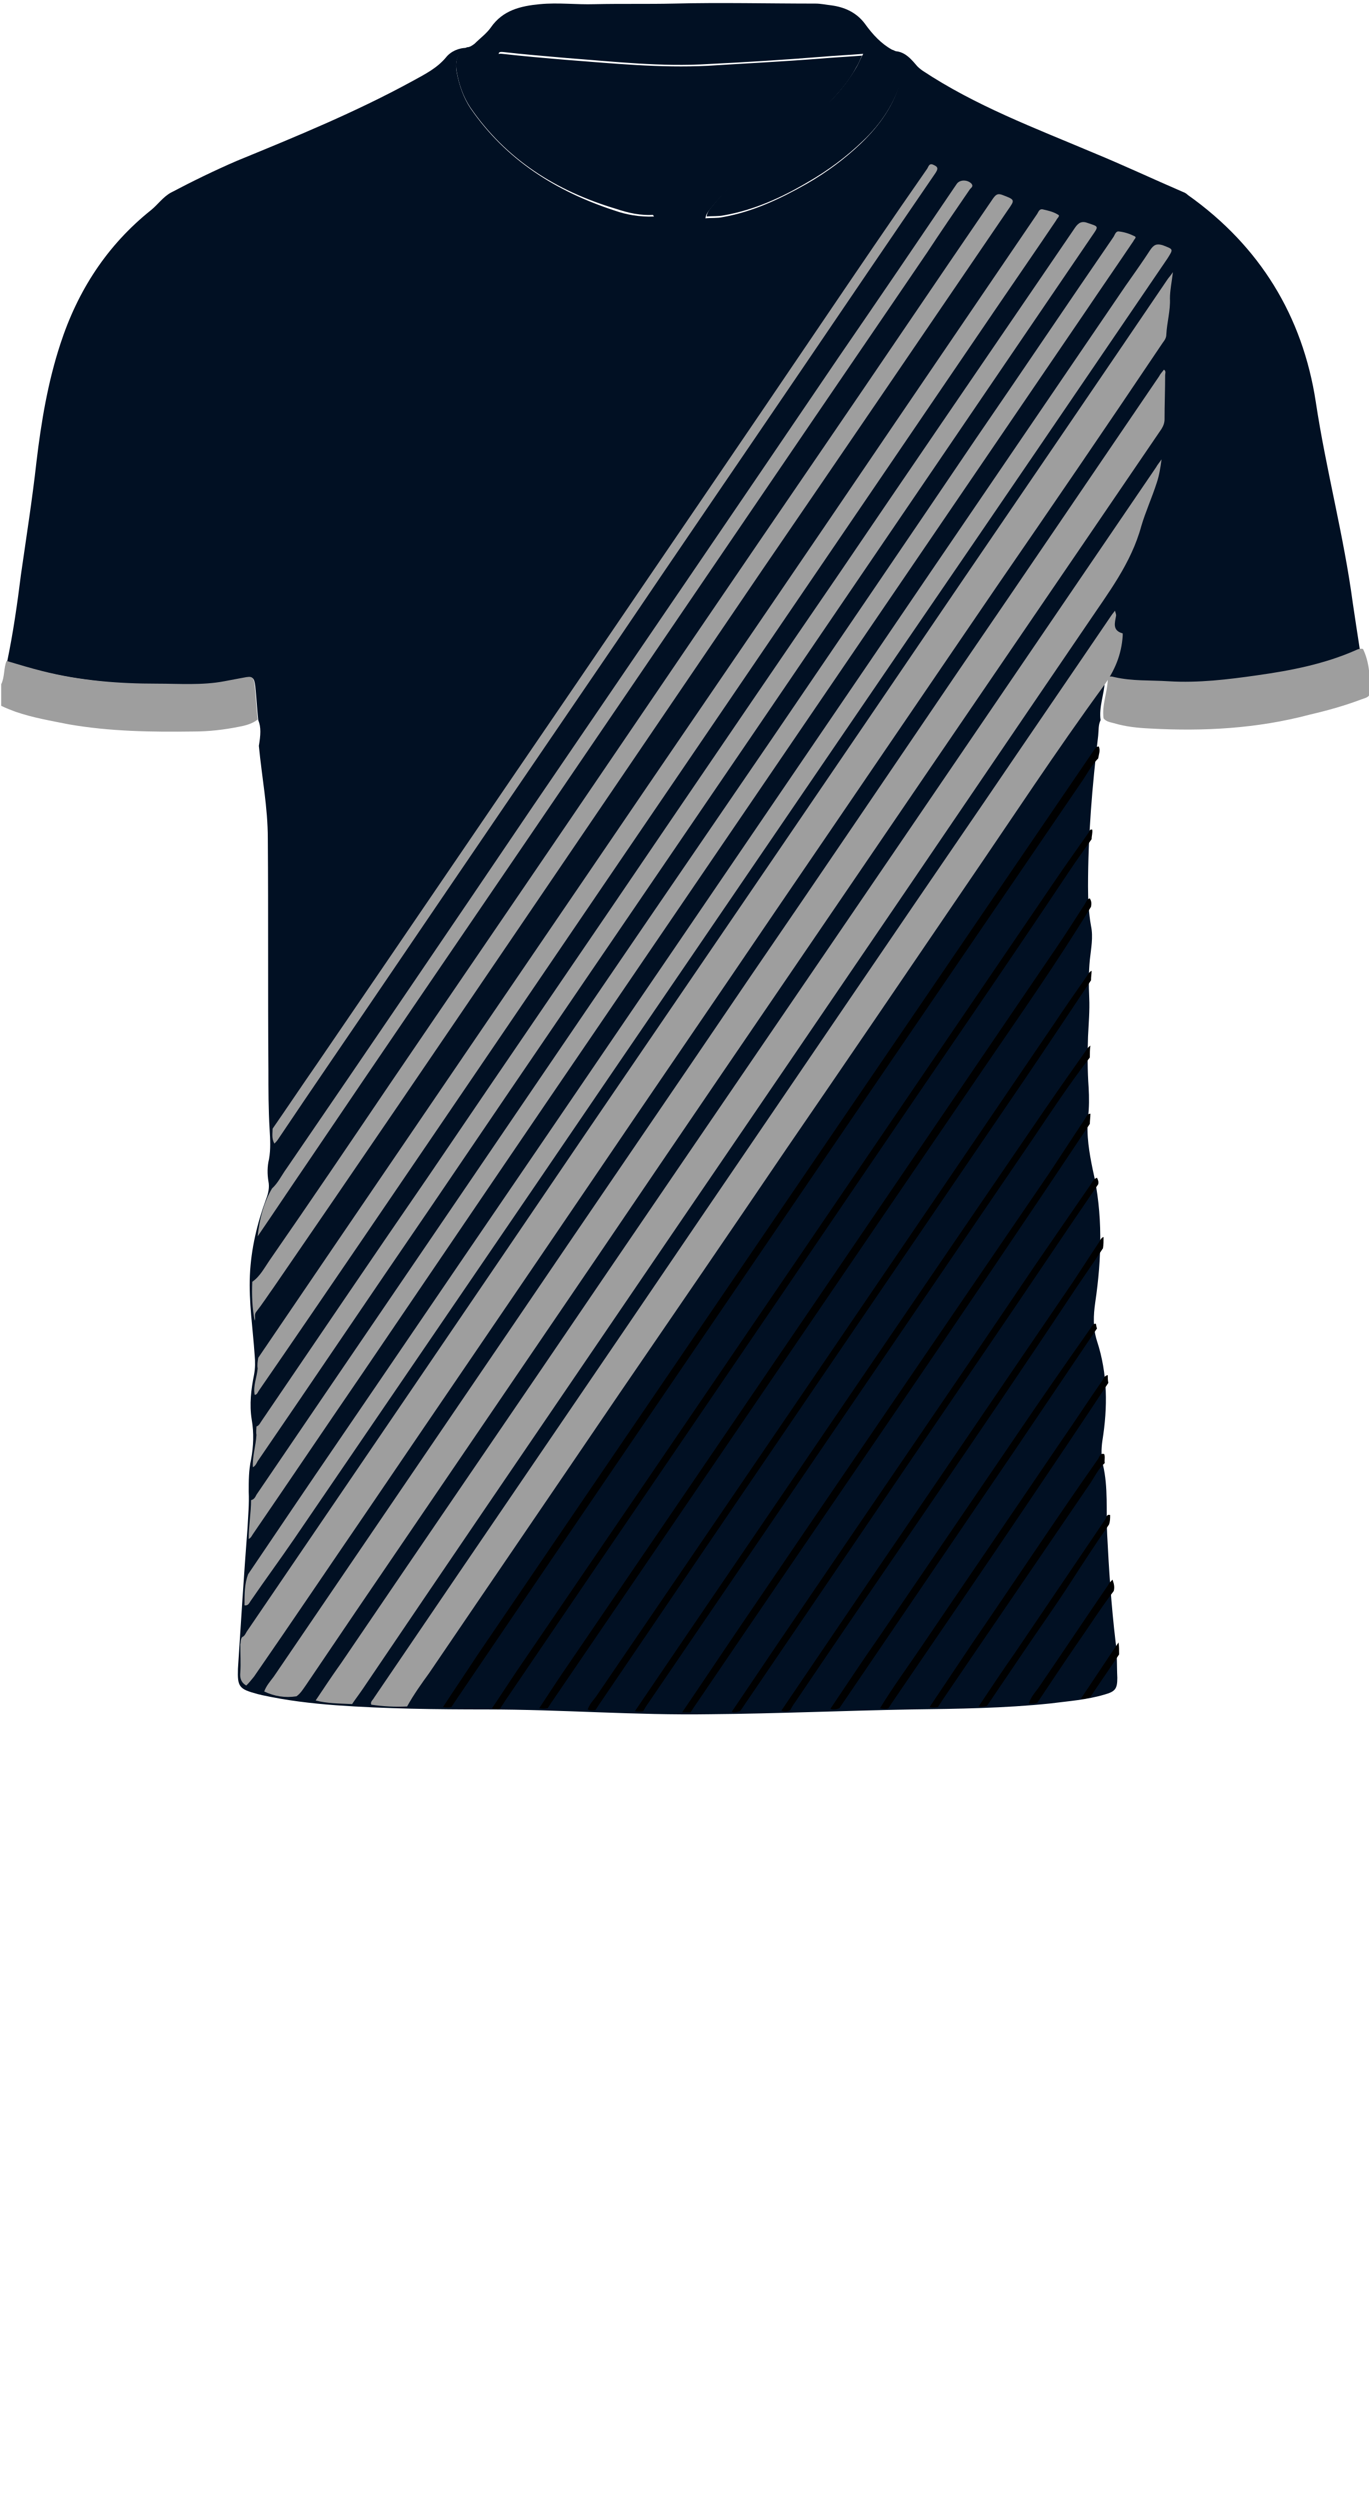 <!--?xml version="1.0" encoding="utf-8"?-->
<!-- Generator: Adobe Illustrator 24.2.3, SVG Export Plug-In . SVG Version: 6.00 Build 0)  -->
<svg version="1.1" id="Camada_1" xmlns="http://www.w3.org/2000/svg" xmlns:xlink="http://www.w3.org/1999/xlink" x="0px" y="0px" viewBox="0 0 229 418" style="enable-background:new 0 0 229 418;" xml:space="preserve">
<style type="text/css">
	.st0{fill:#FD0202;}
	.st1{fill:#D970DB;}
	.st2{fill:#70EE02;}
</style>
<g onclick="select(this)" class="" id="estampa-primaria" fill="#011023">
	<path d="M43.2,120.4c-0.2-1.9-0.3-3.8-0.5-5.7c-0.2-1.5-0.4-1.6-1.9-1.3c-1.1,0.2-2.1,0.4-3.2,0.6c-3.7,0.7-7.5,0.4-11.2,0.4
		c-6.5,0-12.9-0.6-19.2-2.1c-2-0.5-4-1.1-6-1.7c1-4.8,1.7-9.7,2.3-14.5c0.9-6.3,1.9-12.6,2.6-18.9c0.8-6.7,1.9-13.3,4-19.7
		c2.9-8.9,7.8-16.5,15.2-22.4c1.1-0.9,2-2.2,3.3-2.9c3.6-1.9,7.3-3.7,11-5.3c10-4.1,20-8.2,29.5-13.4c2-1.1,4-2.1,5.5-3.9
		c0.8-1,2.1-1.6,3.5-1.6c-1.7,0.9-2,2.4-1.7,4.1c0.4,2.1,1.1,4.2,2.3,6c5.9,8.6,14.3,13.9,24.1,17.1c2,0.7,4.2,1.1,6.6,1
		c-0.8-1.3-1.7-2.3-2.7-3.3c-4.4-4.6-9.3-8.5-14.3-12.4c-2.5-2-4.7-4.2-6.7-6.7c-1-1.2-1.7-2.5-2.3-3.9c-0.3-0.7-0.2-1,0.6-0.9
		c3.5,0.4,7.1,0.7,10.6,1c7.9,0.6,15.8,1.4,23.8,1c6.3-0.4,12.5-0.7,18.8-1.2c2.3-0.2,4.5-0.3,7-0.5c-0.4,0.8-0.6,1.4-1,2
		c-1.2,2.3-2.9,4.2-4.7,6.1c-2.9,3-6.4,5.2-9.5,7.8c-3.5,3-7.1,5.9-10,9.5c-0.4,0.5-0.9,1-1,1.8c1-0.1,2,0,2.9-0.2
		c5.1-0.9,9.7-3.1,14.1-5.6c3.3-1.9,6.4-4.2,9.1-6.8c3.1-3,5.5-6.4,6.6-10.6c0.6-2.2,0-4.3-1.7-4.7c1.9-0.3,3.1,0.9,4.2,2.2
		c0.3,0.4,0.7,0.7,1.1,1c8.9,5.9,18.8,9.6,28.5,13.7c5.1,2.1,10,4.4,15.1,6.6c0.3,0.1,0.6,0.3,0.8,0.5c12,8.5,19.2,20.2,21.4,34.6
		c1.7,11.3,4.7,22.4,6.2,33.7c0.4,2.7,0.8,5.3,1.2,7.9c-0.4,0-0.8,0.1-1.2,0.2c-5.3,2.4-10.8,3.4-16.5,4.2c-4.9,0.7-9.8,1.4-14.8,1
		c-3-0.2-6.1,0-9.1-0.7c-0.4-0.1-1-0.3-1.1,0.5c-0.1,2.1-1,4.2-0.7,6.4c-0.4,0.8-0.3,1.7-0.4,2.6c-1,8.4-1.7,16.8-1.7,25.2
		c0,2.2,0.1,4.4,0.5,6.6c0.4,1.9,0,3.8-0.2,5.7c-0.2,2.1-0.2,4.2-0.1,6.3c0.1,2.2-0.1,4.3-0.2,6.5c-0.1,2.8-0.1,5.7,0.1,8.5
		c0.1,1.7,0.1,3.4-0.1,5c-0.3,3,0.2,5.9,0.8,8.8c1.7,7.3,1.5,14.8,0.4,22.2c-0.3,2.1-0.4,4.2,0.3,6.4c1.8,5.5,1.8,11.1,0.9,16.7
		c-0.2,1.4-0.2,2.7,0.1,4c0.9,3.8,0.5,7.7,0.7,11.6c0.3,6,0.7,12,1.4,17.9c0.3,2,0.2,4.1,0.3,6.1c0,1.8-0.3,2.3-2.1,2.8
		c-3,0.9-6,1.1-9.1,1.5c-7.7,0.8-15.5,0.9-23.2,1c-11.2,0.2-22.5,0.7-33.7,0.8c-12.5,0.2-24.9-0.8-37.4-0.8
		c-8.4,0-16.8-0.1-25.2-0.7c-4.1-0.3-8.3-0.8-12.4-1.7c-0.3-0.1-0.5-0.1-0.8-0.2c-3-0.8-3.3-1.2-3.2-4.2c0.5-7.8,1-15.7,1.6-23.5
		c0.1-2,0.3-4.1,0.2-6.1c0-1.8,0-3.6,0.4-5.4c0.4-2.2,0.5-4.4,0.1-6.7c-0.4-2.5-0.1-5,0.4-7.5c0.2-1.1,0.2-2.1,0.1-3.2
		c-0.3-4.5-1-8.9-0.8-13.4c0.2-4.4,1.2-8.6,2.7-12.7c0.4-1,0.6-2,0.4-3c-0.2-1.2-0.2-2.5,0.1-3.7c0.3-1.7,0.2-3.3,0.1-5
		c-0.2-3.3-0.2-6.6-0.2-9.9c-0.1-12.9,0-25.8-0.1-38.7c0-5.2-1-10.3-1.5-15.5C43.6,122.9,43.7,121.6,43.2,120.4z"></path>
</g>
<g onclick="select(this)" class="" id="gola-primaria" fill="#011023">
	<path d="M149.2,8.3c1.7,0.5,2.3,2.5,1.7,4.7c-1.2,4.2-3.5,7.7-6.6,10.6c-2.7,2.6-5.8,4.9-9.1,6.8
		c-4.4,2.6-9,4.7-14.1,5.6c-1,0.2-1.9,0.1-2.9,0.2c0.1-0.8,0.6-1.3,1-1.8c2.9-3.6,6.4-6.5,10-9.5c3.2-2.6,6.6-4.9,9.5-7.8
		c1.8-1.8,3.4-3.8,4.7-6.1c0.3-0.6,0.6-1.3,1-2c-2.4,0.2-4.7,0.3-7,0.5c-6.3,0.5-12.5,0.9-18.8,1.2c-8,0.5-15.9-0.4-23.8-1
		c-3.5-0.3-7.1-0.6-10.6-1c-0.9-0.1-0.9,0.2-0.6,0.9c0.6,1.4,1.3,2.7,2.3,3.9c2,2.5,4.2,4.7,6.7,6.7c5,3.9,9.9,7.8,14.3,12.4
		c1,1,1.8,2,2.7,3.3c-2.4,0.2-4.5-0.3-6.6-1C93,31.9,84.7,26.7,78.7,18c-1.2-1.8-1.9-3.8-2.3-6c-0.3-1.7,0-3.2,1.7-4.1
		c0.5,0,0.9-0.3,1.3-0.6c0.9-0.9,2-1.7,2.7-2.7c2-2.9,5-3.6,8.2-3.9c3.1-0.3,6.1,0.1,9.2,0c4.4-0.1,8.8,0,13.2-0.1
		c7.9-0.2,15.8,0,23.7,0c0.9,0,1.8,0.2,2.7,0.3c2.2,0.3,4.2,1.2,5.6,3.1C146,5.8,147.4,7.3,149.2,8.3z"></path>
</g>
<g onclick="select(this)" class="" id="detalhe-punho" fill="#9e9e9e">
	<path d="M0.2,114.4c0.6-1.2,0.4-2.7,0.9-3.9c2,0.6,4,1.2,6,1.7c6.3,1.6,12.7,2.1,19.2,2.1c3.7,0,7.5,0.3,11.2-0.4
		c1.1-0.2,2.1-0.4,3.2-0.6c1.5-0.3,1.7-0.2,1.9,1.3c0.2,1.9,0.3,3.8,0.5,5.7c-0.9,0.7-2,1-3.1,1.2c-2.5,0.5-5,0.8-7.6,0.8
		c-7,0.1-14,0-20.9-1.2c-3-0.6-6-1.1-8.9-2.1c-0.8-0.3-1.6-0.6-2.4-1C0.2,116.8,0.2,115.6,0.2,114.4z"></path>
	<path d="M184.6,120.1c-0.3-2.2,0.6-4.2,0.7-6.4c0-0.8,0.7-0.6,1.1-0.5c3,0.7,6,0.5,9.1,0.7c5,0.3,9.9-0.3,14.8-1
		c5.7-0.8,11.3-1.9,16.5-4.2c0.4-0.2,0.8-0.3,1.2-0.2c1.1,2.3,1.2,4.8,1.1,7.4c0,0.7-0.8,0.8-1.3,1c-2.9,1.1-5.8,1.9-8.8,2.6
		c-8.7,2.3-17.6,2.8-26.6,2.3c-2.1-0.1-4.1-0.3-6.1-0.9C185.5,120.7,185,120.6,184.6,120.1z"></path>
</g>
<g onclick="select(this)" class="" id="estampa-secundaria" fill="#9e9e9e">
	<path d="M40.5,273.7c0.5-0.2,0.6-0.7,0.9-1.1c18.8-27.6,37.7-55.3,56.5-83c21.1-30.9,42.2-61.8,63.2-92.7
		c11.4-16.7,22.8-33.4,34.2-50.2c0.2-0.3,0.5-0.6,0.9-1.2c-0.2,1.7-0.5,3.1-0.5,4.4c0.1,2-0.5,4-0.6,6c0,0.6-0.3,1-0.6,1.4
		C185.3,71,176,84.6,166.7,98.1c-12.3,18-24.6,36.1-36.9,54.1c-10.5,15.5-21.1,30.9-31.6,46.4c-12.3,18.1-24.6,36.1-36.9,54.2
		c-6.3,9.2-12.5,18.4-18.8,27.5c-0.4,0.5-0.8,1-1.3,1.5c-0.9-0.5-1.1-1.3-1-2.2c0.1-1.5,0-3.1,0-4.7
		C40.3,274.6,40.2,274.1,40.5,273.7z"></path>
	<path d="M44.2,282.8c0.3-0.9,1-1.7,1.6-2.5c13-19.1,26.1-38.3,39.1-57.4c13.5-19.9,27.1-39.7,40.6-59.6
		c11.6-16.9,23.1-33.9,34.6-50.8c11.3-16.5,22.5-33,33.8-49.6c0.2-0.4,0.5-0.7,0.8-1.1c0.4,0.3,0.2,0.6,0.2,0.9
		c0,2.5-0.1,4.9-0.1,7.4c0,0.6-0.2,1.1-0.5,1.6c-17.5,25.7-35.1,51.4-52.6,77.1c-14,20.5-28,41-41.9,61.5
		c-13.5,19.8-26.9,39.5-40.4,59.3c-2.7,4-5.5,8.1-8.2,12.1c-0.5,0.7-0.9,1.4-1.6,1.9C47.7,283.9,45.9,283.6,44.2,282.8z"></path>
	<path d="M52.8,284.3c1.4-2.1,2.8-4.2,4.3-6.3c14.8-21.8,29.7-43.5,44.5-65.3c16.7-24.5,33.4-48.9,50.1-73.4
		c13.9-20.4,27.8-40.8,41.7-61.2c0.2-0.4,0.5-0.7,0.9-1.3c-0.2,1.5-0.4,2.7-0.8,3.9c-0.8,2.5-1.9,4.9-2.6,7.3
		c-1.7,6.2-5.5,11.1-9,16.3c-13.1,19.2-26.1,38.4-39.2,57.6c-13.6,20-27.3,40-40.9,60c-13.7,20.1-27.4,40.2-41,60.3
		c-0.6,0.9-1.3,1.8-1.9,2.7C56.7,284.8,54.7,284.8,52.8,284.3z"></path>
	<path d="M62.1,285c-0.2-0.5,0.3-0.8,0.5-1.2c18.4-27.1,36.9-54.1,55.3-81.2c15.7-23,31.3-46,47-68.9
		c7-10.3,14-20.5,21-30.8c0.2-0.3,0.4-0.5,0.6-0.8c0.1,0.3,0.2,0.6,0.2,0.8c-0.2,1.2-0.7,2.5,1.1,3c0,0,0,0.3,0,0.4
		c-0.2,3.1-1.3,5.8-3.2,8.4c-7.9,10.8-15.3,22.1-22.9,33.2c-10,14.7-20,29.4-30.1,44.1c-9.3,13.7-18.6,27.3-28,41
		c-10.6,15.6-21.2,31.1-31.8,46.7c-1.3,1.8-2.6,3.6-3.7,5.6C66.2,285.4,64.1,285.3,62.1,285z"></path>
	<path d="M41.5,263.2c5-7.4,10-14.8,15-22.1c9.3-13.6,18.6-27.3,27.9-40.9c9.3-13.6,18.6-27.3,27.9-40.9
		c9.2-13.5,18.4-27,27.6-40.5c6.9-10.1,13.8-20.3,20.7-30.4c9.2-13.5,18.4-27,27.6-40.5c1.4-2,2.9-4.1,4.2-6.1
		c0.6-0.9,1.1-1.1,2.1-0.8c1.8,0.7,1.8,0.6,0.8,2.2c-14.5,21.3-29,42.6-43.6,63.9c-16.2,23.7-32.4,47.5-48.6,71.2
		c-17.9,26.3-35.9,52.6-53.9,79c-2.4,3.5-4.9,6.9-7.3,10.4c-0.2,0.3-0.4,0.8-1,0.7C40.9,266.5,40.9,264.8,41.5,263.2z"></path>
	<path d="M42,250.8c0.5-0.1,0.7-0.5,0.9-0.9c15.1-22.2,30.2-44.3,45.3-66.5c13.6-20,27.3-40,41-60
		c11.3-16.6,22.7-33.3,34-50c7.7-11.2,15.3-22.5,23-33.7c0.3-0.4,0.4-1.1,1-1c0.9,0.1,1.8,0.4,2.6,0.8c0.4,0.2-0.1,0.5-0.2,0.8
		c-2.7,4-5.4,7.9-8.1,11.9c-13.1,19.2-26.1,38.3-39.2,57.5c-13.5,19.8-27,39.6-40.5,59.4c-13.8,20.2-27.5,40.4-41.3,60.7
		c-6.1,8.9-12.1,17.8-18.2,26.7c-0.2,0.3-0.3,0.6-0.7,0.8C41.6,255,42,252.9,42,250.8z"></path>
	<path d="M42.9,238.5c0.5-0.2,0.6-0.6,0.9-1c9.2-13.5,18.4-27.1,27.7-40.6c13.5-19.9,27.1-39.7,40.6-59.6
		c9.4-13.8,18.8-27.6,28.2-41.3c11.2-16.5,22.5-33,33.7-49.4c1.9-2.8,3.9-5.7,5.8-8.5c0.6-0.9,1.2-1.2,2.2-0.8
		c1.8,0.6,1.8,0.5,0.7,2.1c-19,27.9-38,55.8-57,83.7c-18,26.4-36,52.7-53.9,79.1c-9.6,14-19.1,28.1-28.7,42.1
		c-0.2,0.4-0.4,0.8-0.8,1c-0.1-1.8,0.5-3.6,0.6-5.4C42.8,239.4,42.9,238.9,42.9,238.5z"></path>
	<path d="M43.2,227c8.5-12.5,17-25,25.6-37.6c13.2-19.4,26.4-38.7,39.6-58.1c13.6-19.9,27.2-39.8,40.7-59.7
		c8.1-11.9,16.2-23.8,24.3-35.7c0.3-0.4,0.4-1,1-0.9c0.9,0.2,1.8,0.4,2.6,0.9c0.4,0.2-0.2,0.6-0.3,0.9c-3.3,4.9-6.7,9.8-10.1,14.8
		c-17.3,25.4-34.6,50.8-51.9,76.2c-18,26.4-36,52.9-54,79.3c-5.8,8.5-11.6,17-17.4,25.4c-0.2,0.3-0.3,0.7-0.7,0.7
		c-0.3-1.5,0.4-3,0.5-4.4C43,228.2,43.1,227.6,43.2,227z"></path>
	<path d="M42.2,214.3c1.3-0.9,2-2.3,2.9-3.6c6.8-9.8,13.5-19.7,20.2-29.6c10-14.7,20-29.3,30-44
		c13.8-20.3,27.6-40.6,41.5-60.9c9.8-14.3,19.5-28.7,29.3-43c0.5-0.7,0.8-0.9,1.6-0.6c2.1,0.8,2.1,0.8,0.9,2.5
		c-13.7,20.1-27.4,40.2-41.1,60.2c-13.6,20-27.2,40-40.8,60c-13.6,20-27.2,40-40.9,59.9c-1,1.4-1.9,2.8-3,4.2
		c-0.3,0.5,0,0.9-0.2,1.4C42.2,218.8,42.1,216.6,42.2,214.3z"></path>
	<path d="M45.5,198.7c1-0.9,1.6-2.2,2.4-3.3c13.7-20,27.3-40,40.9-60.1c17.2-25.2,34.4-50.4,51.5-75.6
		c6.6-9.6,13.2-19.3,19.7-28.9c0.5-0.8,1.8-0.8,2.5-0.1c0.4,0.5-0.1,0.7-0.3,1c-2.4,3.5-4.8,7-7.1,10.5c-8.5,12.5-17,24.9-25.5,37.4
		c-13.7,20.1-27.3,40.1-41,60.2c-12.4,18.2-24.8,36.3-37.1,54.5c-2.8,4.1-5.6,8.3-8.4,12.4C43.4,203.8,44.1,201.1,45.5,198.7z"></path>
	<path d="M45.6,188.7c2.5-3.6,4.9-7.2,7.4-10.8c14.5-21.2,28.9-42.4,43.4-63.6c13.6-20,27.3-40,40.9-60.1
		c5.9-8.7,11.8-17.4,17.8-26c0.2-0.3,0.3-0.9,0.9-0.7c0.7,0.3,1.1,0.5,0.5,1.4c-7.4,10.8-14.8,21.7-22.2,32.6
		c-10.4,15.3-20.9,30.6-31.3,46c-12.9,18.9-25.8,37.8-38.7,56.8c-5.9,8.7-11.9,17.4-17.8,26.2c-0.2,0.3-0.4,0.5-0.6,0.7
		C45.4,190.3,45.6,189.5,45.6,188.7z"></path>
</g>
<g onclick="select(this)" class="" id="estampa-terciaria" fill="#000000">
	<path d="M183.7,126.8c-1.2,1.2-1.9,2.7-2.9,4.1c-15.2,22.3-30.4,44.5-45.6,66.8c-19.6,28.8-39.3,57.6-58.9,86.5
		c-0.3,0.4-0.5,0.8-0.8,1.2c-0.5,0.1-0.9,0.1-1.4,0c1.9-2.9,3.8-5.7,5.7-8.6c24.9-36.6,49.8-73.1,74.7-109.6
		c7.9-11.6,15.8-23.2,23.8-34.9c1.5-2.2,3-4.4,4.5-6.6c0.3-0.4,0.5-0.9,1-0.9C184.1,125.5,183.8,126.1,183.7,126.8z"></path>
	<path d="M182.6,140.3c-1.2,1.7-2.5,3.5-3.7,5.3c-11.2,16.8-22.7,33.4-34.1,50.2c-20.1,29.6-40.3,59.1-60.4,88.7
		c-0.2,0.4-0.5,0.7-0.7,1.1c-0.5,0.2-0.9,0.2-1.4,0c1.5-2.2,2.9-4.4,4.4-6.6c29.9-43.8,59.7-87.6,89.6-131.5
		c1.9-2.8,3.9-5.6,5.8-8.3c0.1-0.2,0.2-0.6,0.6-0.5C182.8,139.2,182.6,139.7,182.6,140.3z"></path>
	<path d="M182.5,151.6c-5.6,9.2-11.8,18-17.8,26.8c-24.1,35.3-48.2,70.7-72.3,106c-0.3,0.4-0.5,0.8-0.8,1.2
		c-0.5,0.1-0.9,0.1-1.4,0c1.7-2.6,3.4-5.2,5.2-7.8c27.1-39.7,54.1-79.4,81.2-119.2c1.7-2.5,3.3-5,4.9-7.5c0.2-0.3,0.3-0.8,0.8-0.9
		C182.6,150.7,182.6,151.1,182.5,151.6z"></path>
	<path d="M182.5,163.9c-3.8,5.7-7.6,11.4-11.4,17c-23.6,34.6-47.2,69.2-70.7,103.8c-0.3,0.4-0.5,0.8-0.8,1.2
		c-0.4,0.1-0.9,0.1-1.3-0.1c0.3-0.8,0.8-1.4,1.3-2c25.6-37.5,51.2-75.1,76.7-112.6c1.8-2.7,3.6-5.3,5.5-8c0.2-0.3,0.4-0.7,0.8-0.9
		C182.6,162.8,182.5,163.3,182.5,163.9z"></path>
	<path d="M182.3,176.8c-3.4,4.4-6.5,9.1-9.6,13.7c-21.4,31.4-42.9,62.9-64.3,94.3c-0.3,0.4-0.6,0.9-0.8,1.3
		c-0.5,0.1-0.9,0.1-1.4,0c3-4.4,5.9-8.7,8.9-13.1c19.8-29.1,39.7-58.3,59.6-87.4c2.4-3.5,4.8-6.9,7.2-10.3c0.1-0.2,0.3-0.3,0.5-0.5
		C182.3,175.5,182.3,176.1,182.3,176.8z"></path>
	<path d="M182.3,187.9c-21.7,32.6-44,64.8-66,97.2c-0.3,0.4-0.5,0.8-0.8,1.2c-0.5,0-1,0-1.4,0c3.4-5,6.8-10.1,10.2-15.1
		c17-25,34.1-50,51.1-74.9c2-3,4-6.1,6-9.1c0.3-0.4,0.4-1,1-1C182.4,186.8,182.3,187.4,182.3,187.9z"></path>
	<path d="M183.7,198c-6.3,9.2-12.5,18.5-18.8,27.7c-13.7,20.1-27.4,40.3-41.1,60.4c-0.5,0.1-0.9,0.3-1.4,0.1
		c2.7-4,5.4-8,8.1-12c14.2-20.9,28.5-41.7,42.6-62.6c3.1-4.5,6.2-9,9.3-13.5c0.3-0.4,0.5-1,1.1-1.2
		C183.7,197.3,183.8,197.6,183.7,198z"></path>
	<path d="M184.5,208.7c-1.9,2.9-3.9,5.7-5.8,8.6c-15,22.6-30.5,44.8-45.7,67.3c-0.3,0.4-0.6,0.9-0.8,1.3
		c-0.5,0.3-1,0.3-1.5,0.1c5.1-7.5,10.1-14.9,15.2-22.4c11.2-16.4,22.4-32.9,33.6-49.3c1.4-2.1,2.8-4.3,4.2-6.4
		c0.3-0.4,0.4-0.9,0.9-1.1C184.6,207.5,184.6,208.1,184.5,208.7z"></path>
	<path d="M183.5,222.1c-4.6,6.8-9.1,13.5-13.7,20.3c-9.8,14.4-19.6,28.8-29.4,43.2c-0.5,0.2-1,0.3-1.5,0.1
		c2.7-4,5.4-8.1,8.2-12.1c7.5-11,15-22,22.5-33c4.2-6.2,8.5-12.4,12.8-18.5c0.2-0.3,0.4-0.8,0.9-0.8
		C183.4,221.6,183.4,221.9,183.5,222.1z"></path>
	<path d="M185.4,231.2c-4.5,6.8-9,13.5-13.6,20.3c-7.4,11-14.9,21.9-22.4,32.9c-0.3,0.4-0.5,0.8-0.8,1.2
		c-0.5,0.2-0.9,0.1-1.4,0c2.2-3.6,4.7-7,7-10.4c7.8-11.5,15.6-22.9,23.4-34.4c2.3-3.3,4.5-6.7,6.8-10c0.2-0.4,0.4-0.8,0.9-0.9
		C185.3,230.3,185.3,230.7,185.4,231.2z"></path>
	<path d="M184.8,244.6c-1,0.9-1.6,2.1-2.3,3.2c-8.3,12.2-16.6,24.3-24.9,36.5c-0.2,0.4-0.5,0.7-0.7,1.1
		c-0.5,0.1-0.9,0.1-1.4,0c2.4-3.6,4.9-7.3,7.3-10.9c7-10.2,13.8-20.5,20.9-30.6c0.2-0.3,0.3-1,1-0.8
		C184.9,243.6,184.7,244.1,184.8,244.6z"></path>
	<path d="M185.5,254.9c-2.3,3.3-4.5,6.7-6.7,10.1c-2.4,3.7-4.9,7.2-7.4,10.9c-2.1,3.1-4.2,6.2-6.3,9.3
		c-0.5,0.1-0.9,0.2-1.4,0.1c2-3,4-6,6.1-9c5-7.4,10.1-14.9,15.1-22.3c0.2-0.3,0.2-0.9,0.8-0.7C185.7,253.8,185.7,254.4,185.5,254.9z
		"></path>
	<path d="M186.3,266c-2.2,2.9-4.1,5.9-6.2,8.9c-2.2,3.2-4.4,6.5-6.6,9.8c-0.4,0.1-0.9,0.2-1.4,0.1c0.3-1,1-1.8,1.6-2.6
		c3.9-5.7,7.7-11.4,11.6-17.1c0.2-0.4,0.5-0.7,0.8-1C186.3,264.7,186.5,265.3,186.3,266z"></path>
	<path d="M187.2,276.6c-1.6,2.4-3.2,4.7-4.8,7.1c-0.5,0.2-1,0.4-1.6,0.3c2.1-3.1,4.2-6.3,6.3-9.4
		C187.2,275.2,187.2,275.9,187.2,276.6z"></path>
</g>
</svg>
